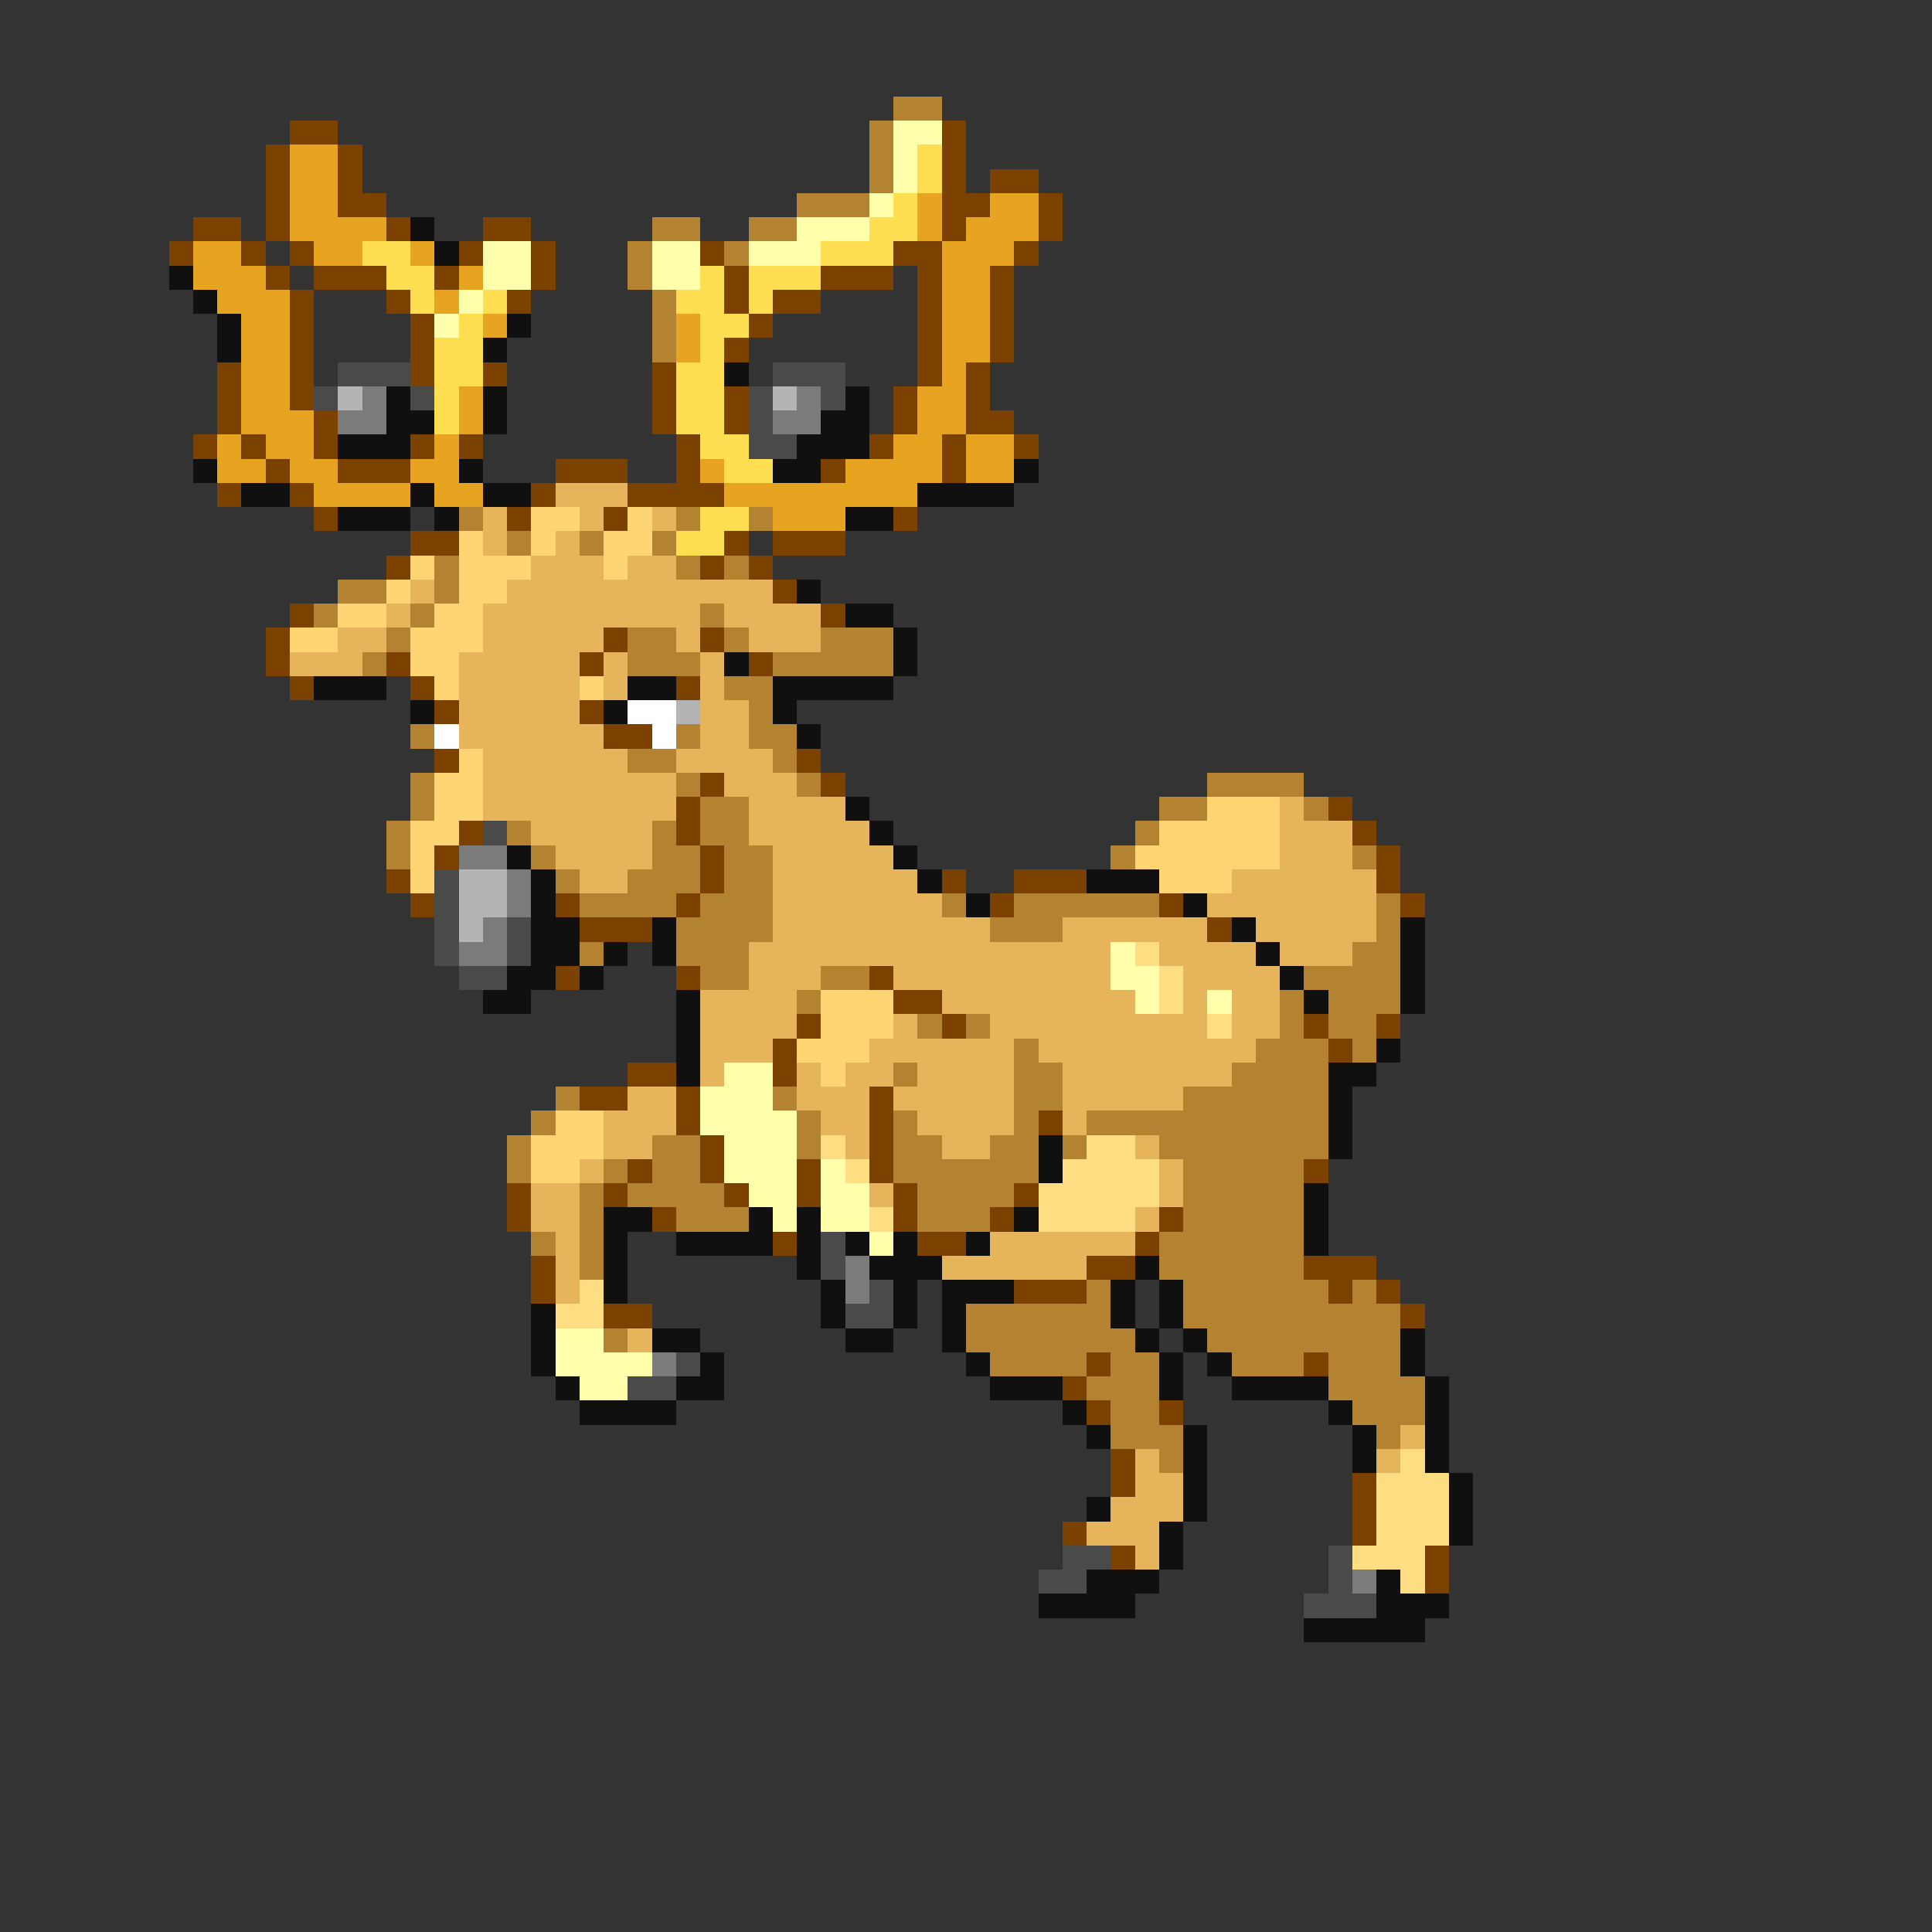 <svg xmlns="http://www.w3.org/2000/svg" viewBox="0 -0.5 80 80" shape-rendering="crispEdges">
<rect x="0" y="-0.5" width="80" height="80" fill="#333333" stroke="none"/>
<path stroke="#b48331" d="M37 4h2M36 5h1M36 6h1M36 7h1M33 8h3M27 9h2M31 9h2M26 10h1M30 10h1M26 11h1M27 12h1M27 13h1M27 14h1M19 21h1M28 21h1M31 21h1M21 22h1M24 22h1M27 22h1M18 23h1M28 23h1M30 23h1M14 24h2M18 24h1M13 25h1M17 25h1M29 25h1M16 26h1M26 26h2M30 26h1M34 26h3M15 27h1M26 27h3M32 27h5M30 28h2M31 29h1M17 30h1M28 30h1M31 30h2M26 31h2M32 31h1M17 32h1M28 32h1M33 32h1M50 32h4M17 33h1M29 33h2M48 33h2M54 33h1M16 34h1M21 34h1M27 34h1M29 34h2M47 34h1M16 35h1M22 35h1M27 35h2M30 35h2M46 35h1M56 35h1M23 36h1M26 36h3M30 36h2M24 37h4M29 37h3M39 37h1M42 37h6M57 37h1M28 38h4M41 38h3M57 38h1M24 39h1M28 39h3M56 39h2M29 40h2M34 40h2M54 40h4M33 41h1M53 41h1M55 41h3M38 42h1M40 42h1M53 42h1M55 42h2M42 43h1M52 43h3M56 43h1M37 44h1M42 44h2M51 44h4M23 45h1M32 45h1M42 45h2M49 45h6M22 46h1M33 46h1M37 46h1M42 46h1M45 46h10M21 47h1M27 47h2M33 47h1M37 47h2M41 47h2M44 47h1M48 47h7M21 48h1M25 48h1M27 48h2M37 48h6M49 48h5M24 49h1M26 49h4M38 49h4M49 49h5M24 50h1M28 50h3M38 50h3M49 50h5M22 51h1M24 51h1M48 51h6M24 52h1M48 52h6M45 53h1M49 53h6M56 53h1M40 54h6M49 54h9M25 55h1M40 55h7M50 55h8M41 56h4M46 56h2M51 56h3M55 56h3M45 57h3M55 57h4M46 58h2M56 58h3M46 59h3M57 59h1M48 60h1" />
<path stroke="#7b4100" d="M12 5h2M39 5h1M11 6h1M14 6h1M39 6h1M11 7h1M14 7h1M39 7h1M41 7h2M11 8h1M14 8h2M39 8h2M43 8h1M8 9h2M11 9h1M16 9h1M20 9h2M39 9h1M43 9h1M7 10h1M10 10h1M12 10h1M19 10h1M22 10h1M29 10h1M37 10h2M42 10h1M11 11h1M13 11h3M18 11h1M22 11h1M30 11h1M34 11h3M38 11h1M41 11h1M12 12h1M16 12h1M21 12h1M30 12h1M32 12h2M38 12h1M41 12h1M12 13h1M17 13h1M31 13h1M38 13h1M41 13h1M12 14h1M17 14h1M30 14h1M38 14h1M41 14h1M9 15h1M12 15h1M17 15h1M20 15h1M27 15h1M38 15h1M40 15h1M9 16h1M12 16h1M27 16h1M30 16h1M37 16h1M40 16h1M9 17h1M13 17h1M27 17h1M30 17h1M37 17h1M40 17h2M8 18h1M10 18h1M13 18h1M17 18h1M19 18h1M28 18h1M36 18h1M39 18h1M42 18h1M11 19h1M14 19h3M23 19h3M28 19h1M34 19h1M39 19h1M9 20h1M12 20h1M22 20h1M26 20h4M13 21h1M21 21h1M25 21h1M37 21h1M17 22h2M30 22h1M32 22h3M16 23h1M29 23h1M31 23h1M32 24h1M12 25h1M34 25h1M11 26h1M25 26h1M29 26h1M11 27h1M16 27h1M24 27h1M31 27h1M12 28h1M17 28h1M28 28h1M18 29h1M24 29h1M25 30h2M18 31h1M33 31h1M29 32h1M34 32h1M28 33h1M55 33h1M19 34h1M28 34h1M56 34h1M18 35h1M29 35h1M57 35h1M16 36h1M29 36h1M39 36h1M42 36h3M57 36h1M17 37h1M23 37h1M28 37h1M41 37h1M48 37h1M58 37h1M24 38h3M50 38h1M23 40h1M28 40h1M36 40h1M37 41h2M33 42h1M39 42h1M54 42h1M57 42h1M32 43h1M55 43h1M26 44h2M32 44h1M24 45h2M28 45h1M36 45h1M28 46h1M36 46h1M43 46h1M29 47h1M36 47h1M26 48h1M29 48h1M33 48h1M36 48h1M54 48h1M21 49h1M25 49h1M30 49h1M33 49h1M37 49h1M42 49h1M21 50h1M27 50h1M37 50h1M41 50h1M48 50h1M32 51h1M38 51h2M47 51h1M22 52h1M45 52h2M54 52h3M22 53h1M42 53h3M55 53h1M57 53h1M25 54h2M58 54h1M45 56h1M54 56h1M44 57h1M45 58h1M48 58h1M46 60h1M46 61h1M56 61h1M56 62h1M44 63h1M56 63h1M46 64h1M59 64h1M59 65h1" />
<path stroke="#ffffac" d="M37 5h2M37 6h1M37 7h1M36 8h1M33 9h3M20 10h2M27 10h2M31 10h3M20 11h2M27 11h2M19 12h1M18 13h1M46 39h1M46 40h2M47 41h1M50 41h1M30 44h2M29 45h3M29 46h4M30 47h3M30 48h3M34 48h1M31 49h2M34 49h2M32 50h1M34 50h2M36 51h1M23 55h2M23 56h4M24 57h2" />
<path stroke="#e6a420" d="M12 6h2M12 7h2M12 8h2M38 8h1M41 8h2M12 9h4M38 9h1M40 9h3M8 10h2M13 10h2M17 10h1M39 10h3M8 11h3M19 11h1M39 11h2M9 12h3M18 12h1M39 12h2M10 13h2M20 13h1M28 13h1M39 13h2M10 14h2M28 14h1M39 14h2M10 15h2M39 15h1M10 16h2M19 16h1M38 16h2M10 17h3M19 17h1M38 17h2M9 18h1M11 18h2M18 18h1M37 18h2M40 18h2M9 19h2M12 19h2M17 19h2M29 19h1M35 19h4M40 19h2M13 20h4M18 20h2M30 20h8M32 21h3" />
<path stroke="#ffde52" d="M38 6h1M38 7h1M37 8h1M36 9h2M15 10h2M34 10h3M16 11h2M29 11h1M31 11h3M17 12h1M20 12h1M28 12h2M31 12h1M19 13h1M29 13h2M18 14h2M29 14h1M18 15h2M28 15h2M18 16h1M28 16h2M18 17h1M28 17h2M29 18h2M30 19h2M29 21h2M28 22h2" />
<path stroke="#101010" d="M17 9h1M18 10h1M7 11h1M8 12h1M9 13h1M21 13h1M9 14h1M20 14h1M30 15h1M16 16h1M20 16h1M35 16h1M16 17h2M20 17h1M34 17h2M14 18h3M33 18h3M8 19h1M19 19h1M32 19h2M42 19h1M10 20h2M17 20h1M20 20h2M38 20h4M14 21h3M18 21h1M35 21h2M33 24h1M35 25h2M37 26h1M30 27h1M37 27h1M13 28h3M26 28h2M32 28h5M17 29h1M25 29h1M32 29h1M33 30h1M35 33h1M36 34h1M21 35h1M37 35h1M22 36h1M38 36h1M45 36h3M22 37h1M40 37h1M49 37h1M22 38h2M27 38h1M51 38h1M58 38h1M22 39h2M25 39h1M27 39h1M52 39h1M58 39h1M21 40h2M24 40h1M53 40h1M58 40h1M20 41h2M28 41h1M54 41h1M58 41h1M28 42h1M28 43h1M57 43h1M28 44h1M55 44h2M55 45h1M55 46h1M43 47h1M55 47h1M43 48h1M54 49h1M25 50h2M31 50h1M33 50h1M42 50h1M54 50h1M25 51h1M28 51h4M33 51h1M35 51h1M37 51h1M40 51h1M54 51h1M25 52h1M33 52h1M36 52h3M47 52h1M25 53h1M34 53h1M37 53h1M39 53h3M46 53h1M48 53h1M22 54h1M34 54h1M37 54h1M39 54h1M46 54h1M48 54h1M22 55h1M27 55h2M35 55h2M39 55h1M47 55h1M49 55h1M58 55h1M22 56h1M29 56h1M40 56h1M48 56h1M50 56h1M58 56h1M23 57h1M28 57h2M41 57h3M48 57h1M51 57h4M59 57h1M24 58h4M44 58h1M55 58h1M59 58h1M45 59h1M49 59h1M56 59h1M59 59h1M49 60h1M56 60h1M59 60h1M49 61h1M60 61h1M45 62h1M49 62h1M60 62h1M48 63h1M60 63h1M48 64h1M45 65h3M57 65h1M43 66h4M57 66h3M54 67h5" />
<path stroke="#4a4a4a" d="M14 15h3M32 15h3M13 16h1M17 16h1M31 16h1M34 16h1M31 17h1M31 18h2M20 34h1M18 36h1M18 37h1M18 38h1M21 38h1M18 39h1M21 39h1M19 40h2M34 51h1M34 52h1M36 53h1M35 54h2M28 56h1M26 57h2M44 64h2M55 64h1M43 65h2M55 65h1M54 66h3" />
<path stroke="#b4b4b4" d="M14 16h1M32 16h1M28 29h1M19 36h2M19 37h2M19 38h1" />
<path stroke="#7b7b7b" d="M15 16h1M33 16h1M14 17h2M32 17h2M19 35h2M21 36h1M21 37h1M20 38h1M19 39h2M35 52h1M35 53h1M27 56h1M56 65h1" />
<path stroke="#e6b45a" d="M23 20h3M20 21h1M24 21h1M27 21h1M20 22h1M23 22h1M22 23h3M26 23h2M17 24h1M21 24h11M16 25h1M20 25h9M30 25h4M14 26h2M20 26h5M28 26h1M31 26h3M12 27h3M19 27h5M25 27h1M29 27h1M19 28h5M25 28h1M29 28h1M19 29h5M29 29h2M19 30h6M29 30h2M20 31h6M28 31h4M20 32h8M30 32h3M20 33h8M31 33h4M53 33h1M22 34h5M31 34h5M53 34h3M23 35h4M32 35h5M53 35h3M24 36h2M32 36h6M51 36h6M32 37h7M50 37h7M32 38h9M44 38h6M52 38h5M31 39h15M48 39h4M53 39h3M31 40h3M37 40h9M49 40h4M29 41h4M39 41h8M49 41h1M51 41h2M29 42h4M37 42h1M41 42h9M51 42h2M29 43h3M36 43h6M43 43h9M29 44h1M33 44h1M35 44h2M38 44h4M44 44h7M26 45h2M33 45h3M37 45h5M44 45h5M25 46h3M34 46h2M38 46h4M44 46h1M25 47h2M35 47h1M39 47h2M47 47h1M24 48h1M48 48h1M22 49h2M36 49h1M48 49h1M22 50h2M47 50h1M23 51h1M41 51h6M23 52h1M39 52h6M23 53h1M26 55h1M58 59h1M47 60h1M57 60h1M47 61h2M46 62h3M45 63h3M47 64h1" />
<path stroke="#ffd573" d="M22 21h2M26 21h1M19 22h1M22 22h1M25 22h2M17 23h1M19 23h3M25 23h1M16 24h1M19 24h2M14 25h2M18 25h2M12 26h2M17 26h3M17 27h2M18 28h1M24 28h1M19 31h1M18 32h2M18 33h2M50 33h3M17 34h2M48 34h5M17 35h1M47 35h6M17 36h1M48 36h3M34 41h3M34 42h3M33 43h3M34 44h1M23 46h2M22 47h3M22 48h2" />
<path stroke="#ffffff" d="M26 29h2M18 30h1M27 30h1" />
<path stroke="#ffde83" d="M47 39h1M48 40h1M48 41h1M50 42h1M34 47h1M45 47h2M35 48h1M44 48h4M43 49h5M36 50h1M43 50h4M24 53h1M23 54h2M58 60h1M57 61h3M57 62h3M57 63h3M56 64h3M58 65h1" />
</svg>